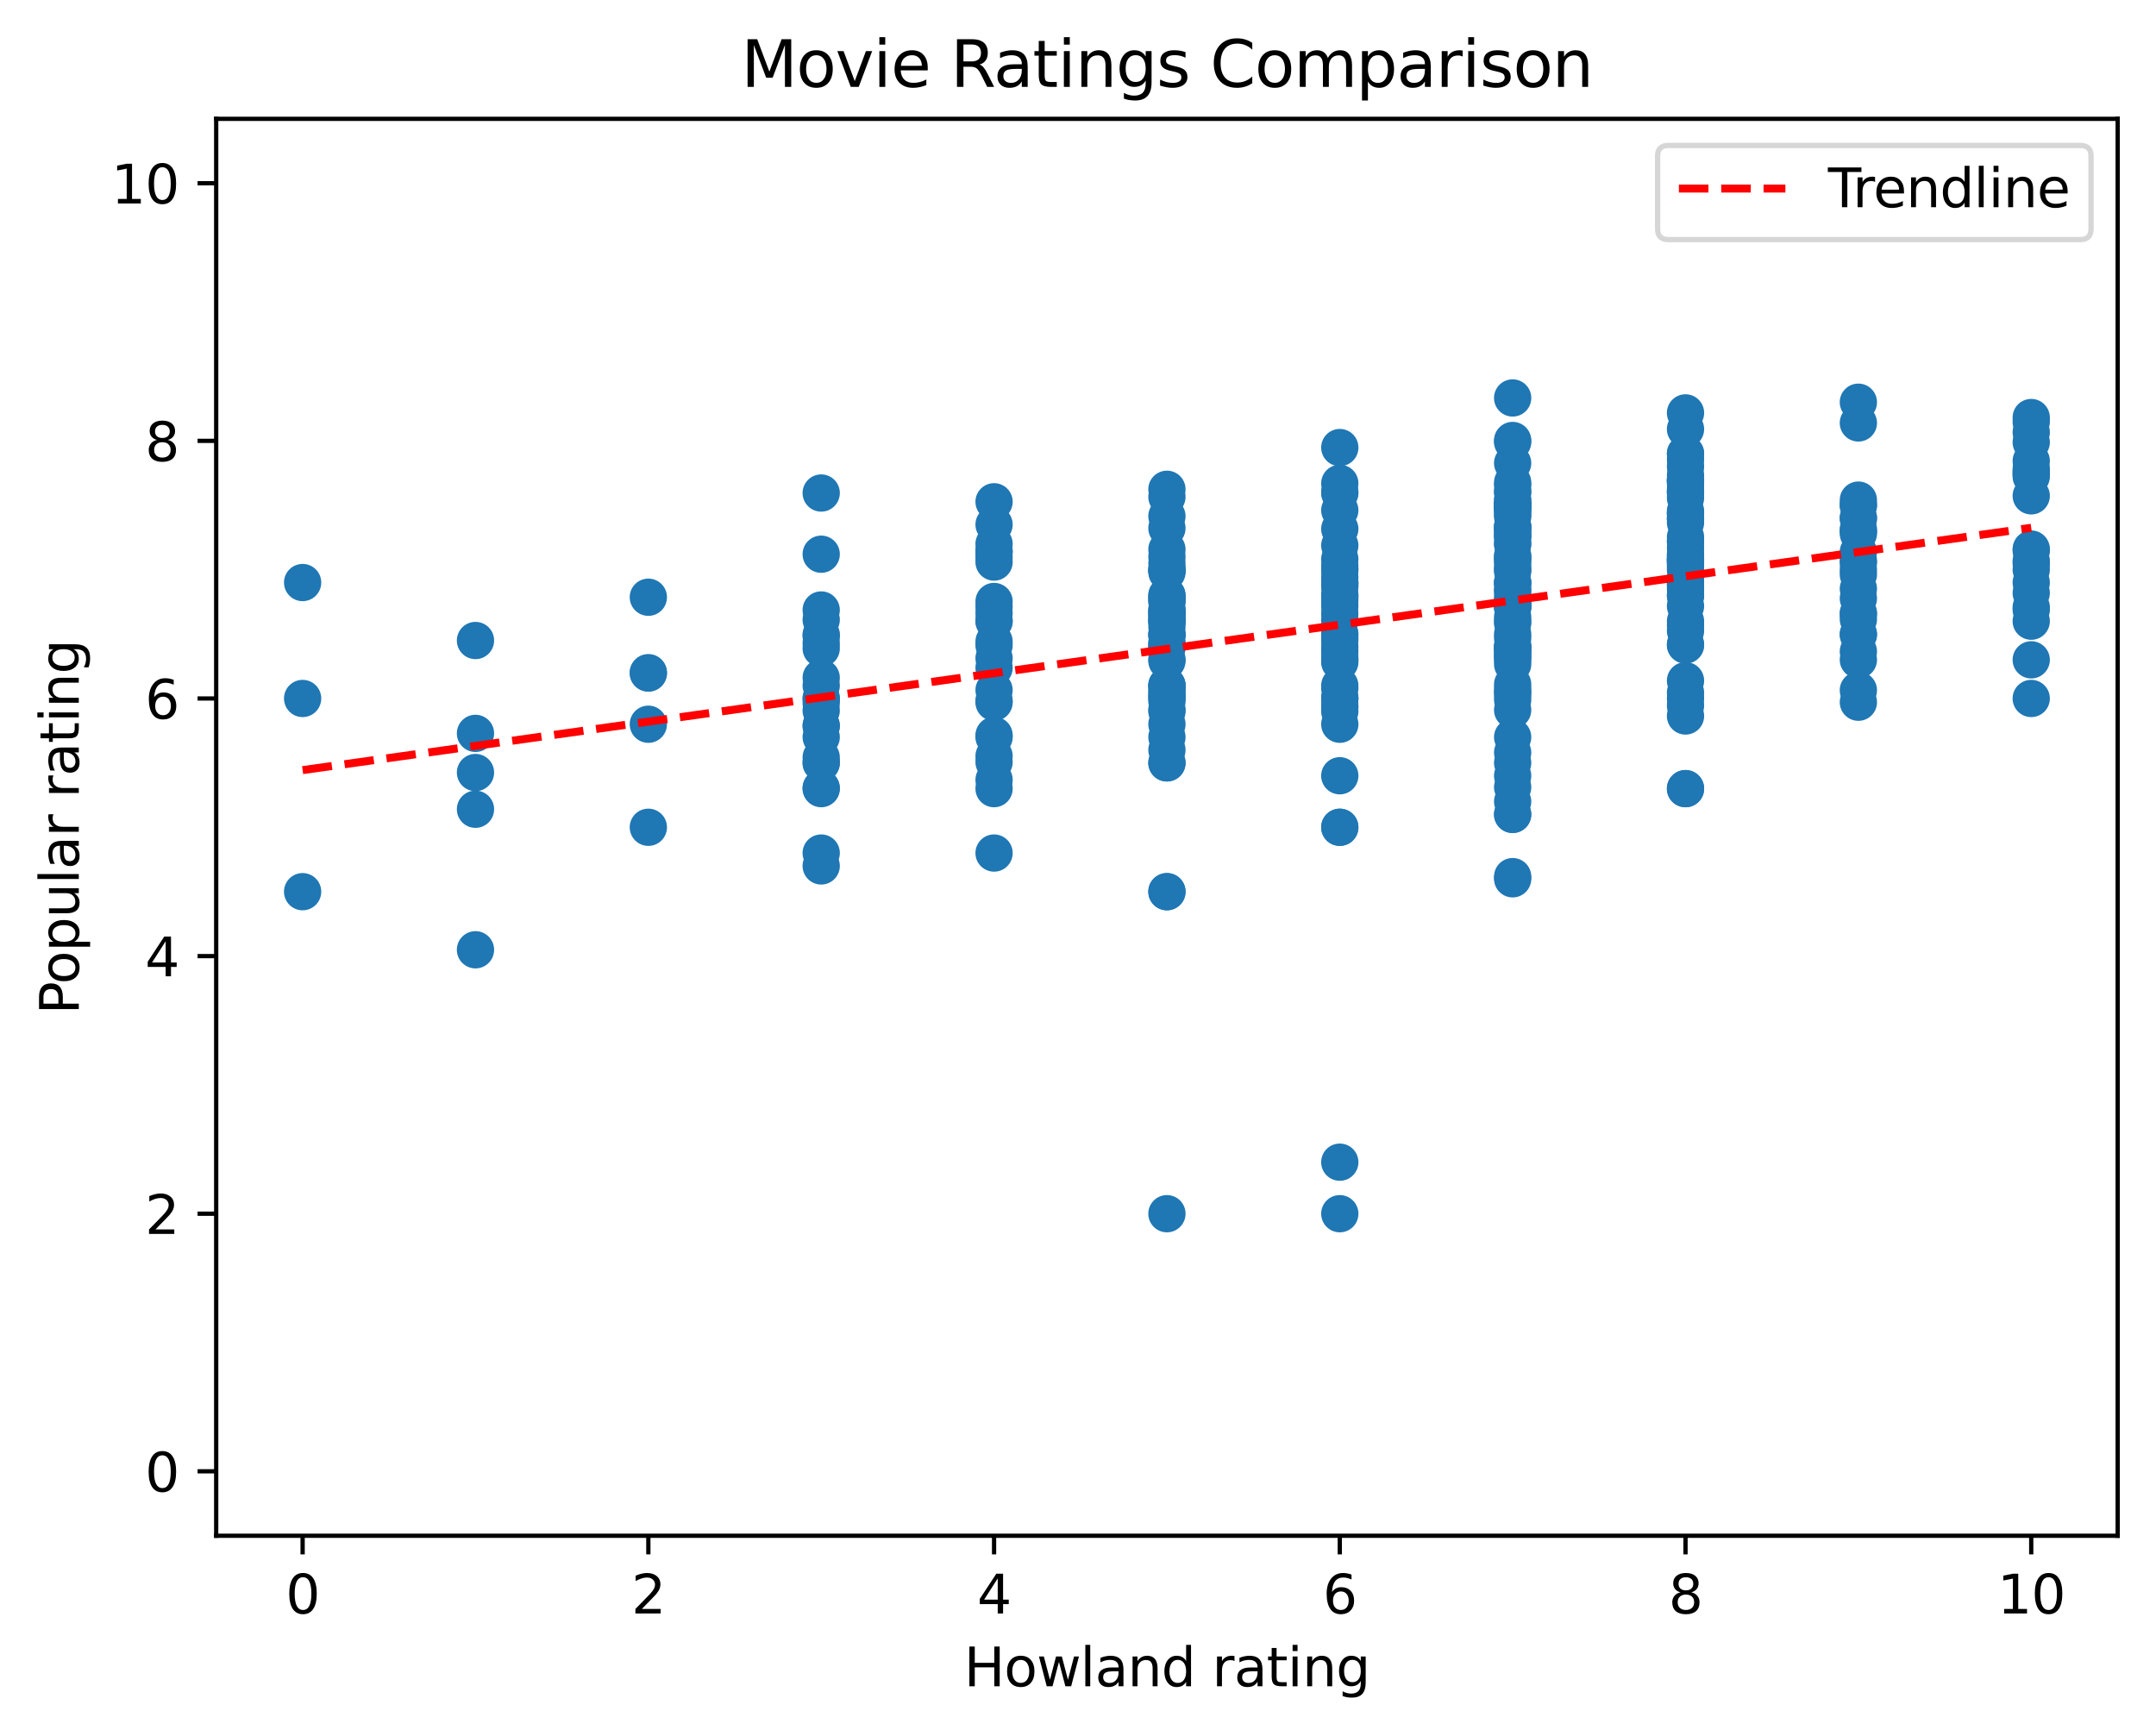 <?xml version="1.0" encoding="utf-8" standalone="no"?>
<!DOCTYPE svg PUBLIC "-//W3C//DTD SVG 1.1//EN"
  "http://www.w3.org/Graphics/SVG/1.1/DTD/svg11.dtd">
<svg xmlns:xlink="http://www.w3.org/1999/xlink" width="404.923pt" height="325.986pt" viewBox="0 0 404.923 325.986" xmlns="http://www.w3.org/2000/svg" version="1.1">
 <defs>
  <style type="text/css">*{stroke-linejoin: round; stroke-linecap: butt}</style>
 </defs>
 <g id="figure_1">
  <g id="patch_1">
   <path d="M 0 325.986 
L 404.923 325.986 
L 404.923 0 
L 0 0 
z
" style="fill: #ffffff"/>
  </g>
  <g id="axes_1">
   <g id="patch_2">
    <path d="M 40.603 288.43 
L 397.723 288.43 
L 397.723 22.318 
L 40.603 22.318 
z
" style="fill: #ffffff"/>
   </g>
   <g id="PathCollection_1">
    <defs>
     <path id="mde000485e9" d="M 0 3 
C 0.796 3 1.559 2.684 2.121 2.121 
C 2.684 1.559 3 0.796 3 0 
C 3 -0.796 2.684 -1.559 2.121 -2.121 
C 1.559 -2.684 0.796 -3 0 -3 
C -0.796 -3 -1.559 -2.684 -2.121 -2.121 
C -2.684 -1.559 -3 -0.796 -3 0 
C -3 0.796 -2.684 1.559 -2.121 2.121 
C -1.559 2.684 -0.796 3 0 3 
z
" style="stroke: #1f77b4"/>
    </defs>
    <g clip-path="url(#p21722007d3)">
     <use xlink:href="#mde000485e9" x="284.094" y="119.086" style="fill: #1f77b4; stroke: #1f77b4"/>
     <use xlink:href="#mde000485e9" x="251.629" y="131.182" style="fill: #1f77b4; stroke: #1f77b4"/>
     <use xlink:href="#mde000485e9" x="284.094" y="129.416" style="fill: #1f77b4; stroke: #1f77b4"/>
     <use xlink:href="#mde000485e9" x="56.836" y="167.47" style="fill: #1f77b4; stroke: #1f77b4"/>
     <use xlink:href="#mde000485e9" x="251.629" y="155.374" style="fill: #1f77b4; stroke: #1f77b4"/>
     <use xlink:href="#mde000485e9" x="219.163" y="119.328" style="fill: #1f77b4; stroke: #1f77b4"/>
     <use xlink:href="#mde000485e9" x="251.629" y="123.416" style="fill: #1f77b4; stroke: #1f77b4"/>
     <use xlink:href="#mde000485e9" x="284.094" y="98.934" style="fill: #1f77b4; stroke: #1f77b4"/>
     <use xlink:href="#mde000485e9" x="251.629" y="145.697" style="fill: #1f77b4; stroke: #1f77b4"/>
     <use xlink:href="#mde000485e9" x="219.163" y="133.601" style="fill: #1f77b4; stroke: #1f77b4"/>
     <use xlink:href="#mde000485e9" x="219.163" y="167.47" style="fill: #1f77b4; stroke: #1f77b4"/>
     <use xlink:href="#mde000485e9" x="186.698" y="138.44" style="fill: #1f77b4; stroke: #1f77b4"/>
     <use xlink:href="#mde000485e9" x="284.094" y="147.85" style="fill: #1f77b4; stroke: #1f77b4"/>
     <use xlink:href="#mde000485e9" x="284.094" y="106.99" style="fill: #1f77b4; stroke: #1f77b4"/>
     <use xlink:href="#mde000485e9" x="284.094" y="121.505" style="fill: #1f77b4; stroke: #1f77b4"/>
     <use xlink:href="#mde000485e9" x="316.559" y="111.829" style="fill: #1f77b4; stroke: #1f77b4"/>
     <use xlink:href="#mde000485e9" x="219.163" y="106.99" style="fill: #1f77b4; stroke: #1f77b4"/>
     <use xlink:href="#mde000485e9" x="219.163" y="128.763" style="fill: #1f77b4; stroke: #1f77b4"/>
     <use xlink:href="#mde000485e9" x="284.094" y="110.812" style="fill: #1f77b4; stroke: #1f77b4"/>
     <use xlink:href="#mde000485e9" x="121.767" y="155.374" style="fill: #1f77b4; stroke: #1f77b4"/>
     <use xlink:href="#mde000485e9" x="316.559" y="134.472" style="fill: #1f77b4; stroke: #1f77b4"/>
     <use xlink:href="#mde000485e9" x="316.559" y="109.748" style="fill: #1f77b4; stroke: #1f77b4"/>
     <use xlink:href="#mde000485e9" x="284.094" y="124.747" style="fill: #1f77b4; stroke: #1f77b4"/>
     <use xlink:href="#mde000485e9" x="251.629" y="132.706" style="fill: #1f77b4; stroke: #1f77b4"/>
     <use xlink:href="#mde000485e9" x="284.094" y="105.055" style="fill: #1f77b4; stroke: #1f77b4"/>
     <use xlink:href="#mde000485e9" x="349.025" y="131.884" style="fill: #1f77b4; stroke: #1f77b4"/>
     <use xlink:href="#mde000485e9" x="284.094" y="109.409" style="fill: #1f77b4; stroke: #1f77b4"/>
     <use xlink:href="#mde000485e9" x="316.559" y="104.571" style="fill: #1f77b4; stroke: #1f77b4"/>
     <use xlink:href="#mde000485e9" x="251.629" y="218.273" style="fill: #1f77b4; stroke: #1f77b4"/>
     <use xlink:href="#mde000485e9" x="89.301" y="151.987" style="fill: #1f77b4; stroke: #1f77b4"/>
     <use xlink:href="#mde000485e9" x="316.559" y="117.489" style="fill: #1f77b4; stroke: #1f77b4"/>
     <use xlink:href="#mde000485e9" x="219.163" y="96.95" style="fill: #1f77b4; stroke: #1f77b4"/>
     <use xlink:href="#mde000485e9" x="186.698" y="115.167" style="fill: #1f77b4; stroke: #1f77b4"/>
     <use xlink:href="#mde000485e9" x="316.559" y="148.117" style="fill: #1f77b4; stroke: #1f77b4"/>
     <use xlink:href="#mde000485e9" x="381.49" y="106.99" style="fill: #1f77b4; stroke: #1f77b4"/>
     <use xlink:href="#mde000485e9" x="316.559" y="105.031" style="fill: #1f77b4; stroke: #1f77b4"/>
     <use xlink:href="#mde000485e9" x="284.094" y="112.917" style="fill: #1f77b4; stroke: #1f77b4"/>
     <use xlink:href="#mde000485e9" x="316.559" y="108.756" style="fill: #1f77b4; stroke: #1f77b4"/>
     <use xlink:href="#mde000485e9" x="349.025" y="112.385" style="fill: #1f77b4; stroke: #1f77b4"/>
     <use xlink:href="#mde000485e9" x="186.698" y="105.563" style="fill: #1f77b4; stroke: #1f77b4"/>
     <use xlink:href="#mde000485e9" x="219.163" y="104.571" style="fill: #1f77b4; stroke: #1f77b4"/>
     <use xlink:href="#mde000485e9" x="349.025" y="105.248" style="fill: #1f77b4; stroke: #1f77b4"/>
     <use xlink:href="#mde000485e9" x="219.163" y="115.385" style="fill: #1f77b4; stroke: #1f77b4"/>
     <use xlink:href="#mde000485e9" x="284.094" y="99.733" style="fill: #1f77b4; stroke: #1f77b4"/>
     <use xlink:href="#mde000485e9" x="251.629" y="102.442" style="fill: #1f77b4; stroke: #1f77b4"/>
     <use xlink:href="#mde000485e9" x="219.163" y="111.829" style="fill: #1f77b4; stroke: #1f77b4"/>
     <use xlink:href="#mde000485e9" x="154.232" y="160.213" style="fill: #1f77b4; stroke: #1f77b4"/>
     <use xlink:href="#mde000485e9" x="316.559" y="116.667" style="fill: #1f77b4; stroke: #1f77b4"/>
     <use xlink:href="#mde000485e9" x="284.094" y="94.773" style="fill: #1f77b4; stroke: #1f77b4"/>
     <use xlink:href="#mde000485e9" x="219.163" y="143.278" style="fill: #1f77b4; stroke: #1f77b4"/>
     <use xlink:href="#mde000485e9" x="154.232" y="147.996" style="fill: #1f77b4; stroke: #1f77b4"/>
     <use xlink:href="#mde000485e9" x="284.094" y="74.742" style="fill: #1f77b4; stroke: #1f77b4"/>
     <use xlink:href="#mde000485e9" x="316.559" y="80.597" style="fill: #1f77b4; stroke: #1f77b4"/>
     <use xlink:href="#mde000485e9" x="349.025" y="103.652" style="fill: #1f77b4; stroke: #1f77b4"/>
     <use xlink:href="#mde000485e9" x="251.629" y="120.199" style="fill: #1f77b4; stroke: #1f77b4"/>
     <use xlink:href="#mde000485e9" x="284.094" y="115.893" style="fill: #1f77b4; stroke: #1f77b4"/>
     <use xlink:href="#mde000485e9" x="381.49" y="109.409" style="fill: #1f77b4; stroke: #1f77b4"/>
     <use xlink:href="#mde000485e9" x="154.232" y="148.117" style="fill: #1f77b4; stroke: #1f77b4"/>
     <use xlink:href="#mde000485e9" x="316.559" y="105.998" style="fill: #1f77b4; stroke: #1f77b4"/>
     <use xlink:href="#mde000485e9" x="251.629" y="128.763" style="fill: #1f77b4; stroke: #1f77b4"/>
     <use xlink:href="#mde000485e9" x="284.094" y="131.4" style="fill: #1f77b4; stroke: #1f77b4"/>
     <use xlink:href="#mde000485e9" x="316.559" y="109.409" style="fill: #1f77b4; stroke: #1f77b4"/>
     <use xlink:href="#mde000485e9" x="219.163" y="128.763" style="fill: #1f77b4; stroke: #1f77b4"/>
     <use xlink:href="#mde000485e9" x="186.698" y="94.241" style="fill: #1f77b4; stroke: #1f77b4"/>
     <use xlink:href="#mde000485e9" x="349.025" y="115.143" style="fill: #1f77b4; stroke: #1f77b4"/>
     <use xlink:href="#mde000485e9" x="251.629" y="106.99" style="fill: #1f77b4; stroke: #1f77b4"/>
     <use xlink:href="#mde000485e9" x="219.163" y="138.44" style="fill: #1f77b4; stroke: #1f77b4"/>
     <use xlink:href="#mde000485e9" x="284.094" y="102.152" style="fill: #1f77b4; stroke: #1f77b4"/>
     <use xlink:href="#mde000485e9" x="251.629" y="131.182" style="fill: #1f77b4; stroke: #1f77b4"/>
     <use xlink:href="#mde000485e9" x="186.698" y="138.101" style="fill: #1f77b4; stroke: #1f77b4"/>
     <use xlink:href="#mde000485e9" x="284.094" y="122.908" style="fill: #1f77b4; stroke: #1f77b4"/>
     <use xlink:href="#mde000485e9" x="154.232" y="132.029" style="fill: #1f77b4; stroke: #1f77b4"/>
     <use xlink:href="#mde000485e9" x="316.559" y="92.257" style="fill: #1f77b4; stroke: #1f77b4"/>
     <use xlink:href="#mde000485e9" x="154.232" y="114.562" style="fill: #1f77b4; stroke: #1f77b4"/>
     <use xlink:href="#mde000485e9" x="349.025" y="110.571" style="fill: #1f77b4; stroke: #1f77b4"/>
     <use xlink:href="#mde000485e9" x="381.49" y="116.667" style="fill: #1f77b4; stroke: #1f77b4"/>
     <use xlink:href="#mde000485e9" x="284.094" y="114.006" style="fill: #1f77b4; stroke: #1f77b4"/>
     <use xlink:href="#mde000485e9" x="284.094" y="104.571" style="fill: #1f77b4; stroke: #1f77b4"/>
     <use xlink:href="#mde000485e9" x="349.025" y="122.352" style="fill: #1f77b4; stroke: #1f77b4"/>
     <use xlink:href="#mde000485e9" x="251.629" y="109.482" style="fill: #1f77b4; stroke: #1f77b4"/>
     <use xlink:href="#mde000485e9" x="284.094" y="113.328" style="fill: #1f77b4; stroke: #1f77b4"/>
     <use xlink:href="#mde000485e9" x="154.232" y="142.238" style="fill: #1f77b4; stroke: #1f77b4"/>
     <use xlink:href="#mde000485e9" x="316.559" y="93.515" style="fill: #1f77b4; stroke: #1f77b4"/>
     <use xlink:href="#mde000485e9" x="219.163" y="120.683" style="fill: #1f77b4; stroke: #1f77b4"/>
     <use xlink:href="#mde000485e9" x="154.232" y="138.44" style="fill: #1f77b4; stroke: #1f77b4"/>
     <use xlink:href="#mde000485e9" x="349.025" y="94.894" style="fill: #1f77b4; stroke: #1f77b4"/>
     <use xlink:href="#mde000485e9" x="284.094" y="143.278" style="fill: #1f77b4; stroke: #1f77b4"/>
     <use xlink:href="#mde000485e9" x="381.49" y="111.369" style="fill: #1f77b4; stroke: #1f77b4"/>
     <use xlink:href="#mde000485e9" x="121.767" y="136.021" style="fill: #1f77b4; stroke: #1f77b4"/>
     <use xlink:href="#mde000485e9" x="251.629" y="105.006" style="fill: #1f77b4; stroke: #1f77b4"/>
     <use xlink:href="#mde000485e9" x="154.232" y="119.207" style="fill: #1f77b4; stroke: #1f77b4"/>
     <use xlink:href="#mde000485e9" x="316.559" y="106.506" style="fill: #1f77b4; stroke: #1f77b4"/>
     <use xlink:href="#mde000485e9" x="251.629" y="106.99" style="fill: #1f77b4; stroke: #1f77b4"/>
     <use xlink:href="#mde000485e9" x="186.698" y="102.152" style="fill: #1f77b4; stroke: #1f77b4"/>
     <use xlink:href="#mde000485e9" x="251.629" y="106.313" style="fill: #1f77b4; stroke: #1f77b4"/>
     <use xlink:href="#mde000485e9" x="219.163" y="123.852" style="fill: #1f77b4; stroke: #1f77b4"/>
     <use xlink:href="#mde000485e9" x="316.559" y="110.063" style="fill: #1f77b4; stroke: #1f77b4"/>
     <use xlink:href="#mde000485e9" x="316.559" y="105.103" style="fill: #1f77b4; stroke: #1f77b4"/>
     <use xlink:href="#mde000485e9" x="284.094" y="109.409" style="fill: #1f77b4; stroke: #1f77b4"/>
     <use xlink:href="#mde000485e9" x="381.49" y="103.41" style="fill: #1f77b4; stroke: #1f77b4"/>
     <use xlink:href="#mde000485e9" x="186.698" y="104.644" style="fill: #1f77b4; stroke: #1f77b4"/>
     <use xlink:href="#mde000485e9" x="154.232" y="131.182" style="fill: #1f77b4; stroke: #1f77b4"/>
     <use xlink:href="#mde000485e9" x="186.698" y="125.424" style="fill: #1f77b4; stroke: #1f77b4"/>
     <use xlink:href="#mde000485e9" x="251.629" y="119.038" style="fill: #1f77b4; stroke: #1f77b4"/>
     <use xlink:href="#mde000485e9" x="186.698" y="131.593" style="fill: #1f77b4; stroke: #1f77b4"/>
     <use xlink:href="#mde000485e9" x="251.629" y="92.451" style="fill: #1f77b4; stroke: #1f77b4"/>
     <use xlink:href="#mde000485e9" x="349.025" y="97.313" style="fill: #1f77b4; stroke: #1f77b4"/>
     <use xlink:href="#mde000485e9" x="381.49" y="79.218" style="fill: #1f77b4; stroke: #1f77b4"/>
     <use xlink:href="#mde000485e9" x="316.559" y="97.313" style="fill: #1f77b4; stroke: #1f77b4"/>
     <use xlink:href="#mde000485e9" x="316.559" y="113.836" style="fill: #1f77b4; stroke: #1f77b4"/>
     <use xlink:href="#mde000485e9" x="186.698" y="146.471" style="fill: #1f77b4; stroke: #1f77b4"/>
     <use xlink:href="#mde000485e9" x="381.49" y="123.925" style="fill: #1f77b4; stroke: #1f77b4"/>
     <use xlink:href="#mde000485e9" x="284.094" y="129.973" style="fill: #1f77b4; stroke: #1f77b4"/>
     <use xlink:href="#mde000485e9" x="219.163" y="136.021" style="fill: #1f77b4; stroke: #1f77b4"/>
     <use xlink:href="#mde000485e9" x="349.025" y="99.418" style="fill: #1f77b4; stroke: #1f77b4"/>
     <use xlink:href="#mde000485e9" x="154.232" y="121.796" style="fill: #1f77b4; stroke: #1f77b4"/>
     <use xlink:href="#mde000485e9" x="219.163" y="116.014" style="fill: #1f77b4; stroke: #1f77b4"/>
     <use xlink:href="#mde000485e9" x="154.232" y="136.359" style="fill: #1f77b4; stroke: #1f77b4"/>
     <use xlink:href="#mde000485e9" x="316.559" y="101.789" style="fill: #1f77b4; stroke: #1f77b4"/>
     <use xlink:href="#mde000485e9" x="284.094" y="117.006" style="fill: #1f77b4; stroke: #1f77b4"/>
     <use xlink:href="#mde000485e9" x="284.094" y="98.958" style="fill: #1f77b4; stroke: #1f77b4"/>
     <use xlink:href="#mde000485e9" x="186.698" y="141.996" style="fill: #1f77b4; stroke: #1f77b4"/>
     <use xlink:href="#mde000485e9" x="251.629" y="136.021" style="fill: #1f77b4; stroke: #1f77b4"/>
     <use xlink:href="#mde000485e9" x="284.094" y="107.256" style="fill: #1f77b4; stroke: #1f77b4"/>
     <use xlink:href="#mde000485e9" x="316.559" y="90.128" style="fill: #1f77b4; stroke: #1f77b4"/>
     <use xlink:href="#mde000485e9" x="349.025" y="93.926" style="fill: #1f77b4; stroke: #1f77b4"/>
     <use xlink:href="#mde000485e9" x="154.232" y="116.401" style="fill: #1f77b4; stroke: #1f77b4"/>
     <use xlink:href="#mde000485e9" x="219.163" y="121.602" style="fill: #1f77b4; stroke: #1f77b4"/>
     <use xlink:href="#mde000485e9" x="284.094" y="109.579" style="fill: #1f77b4; stroke: #1f77b4"/>
     <use xlink:href="#mde000485e9" x="316.559" y="104.934" style="fill: #1f77b4; stroke: #1f77b4"/>
     <use xlink:href="#mde000485e9" x="284.094" y="150.536" style="fill: #1f77b4; stroke: #1f77b4"/>
     <use xlink:href="#mde000485e9" x="316.559" y="100.87" style="fill: #1f77b4; stroke: #1f77b4"/>
     <use xlink:href="#mde000485e9" x="316.559" y="96.007" style="fill: #1f77b4; stroke: #1f77b4"/>
     <use xlink:href="#mde000485e9" x="381.49" y="93.128" style="fill: #1f77b4; stroke: #1f77b4"/>
     <use xlink:href="#mde000485e9" x="349.025" y="115.312" style="fill: #1f77b4; stroke: #1f77b4"/>
     <use xlink:href="#mde000485e9" x="316.559" y="111.829" style="fill: #1f77b4; stroke: #1f77b4"/>
     <use xlink:href="#mde000485e9" x="284.094" y="123.562" style="fill: #1f77b4; stroke: #1f77b4"/>
     <use xlink:href="#mde000485e9" x="251.629" y="123.925" style="fill: #1f77b4; stroke: #1f77b4"/>
     <use xlink:href="#mde000485e9" x="316.559" y="121.142" style="fill: #1f77b4; stroke: #1f77b4"/>
     <use xlink:href="#mde000485e9" x="284.094" y="106.337" style="fill: #1f77b4; stroke: #1f77b4"/>
     <use xlink:href="#mde000485e9" x="284.094" y="90.612" style="fill: #1f77b4; stroke: #1f77b4"/>
     <use xlink:href="#mde000485e9" x="219.163" y="130.868" style="fill: #1f77b4; stroke: #1f77b4"/>
     <use xlink:href="#mde000485e9" x="219.163" y="121.505" style="fill: #1f77b4; stroke: #1f77b4"/>
     <use xlink:href="#mde000485e9" x="349.025" y="94.894" style="fill: #1f77b4; stroke: #1f77b4"/>
     <use xlink:href="#mde000485e9" x="284.094" y="94.894" style="fill: #1f77b4; stroke: #1f77b4"/>
     <use xlink:href="#mde000485e9" x="154.232" y="128.763" style="fill: #1f77b4; stroke: #1f77b4"/>
     <use xlink:href="#mde000485e9" x="316.559" y="96.467" style="fill: #1f77b4; stroke: #1f77b4"/>
     <use xlink:href="#mde000485e9" x="251.629" y="112.361" style="fill: #1f77b4; stroke: #1f77b4"/>
     <use xlink:href="#mde000485e9" x="284.094" y="122.884" style="fill: #1f77b4; stroke: #1f77b4"/>
     <use xlink:href="#mde000485e9" x="349.025" y="100.216" style="fill: #1f77b4; stroke: #1f77b4"/>
     <use xlink:href="#mde000485e9" x="284.094" y="145.697" style="fill: #1f77b4; stroke: #1f77b4"/>
     <use xlink:href="#mde000485e9" x="251.629" y="132.706" style="fill: #1f77b4; stroke: #1f77b4"/>
     <use xlink:href="#mde000485e9" x="316.559" y="105.539" style="fill: #1f77b4; stroke: #1f77b4"/>
     <use xlink:href="#mde000485e9" x="284.094" y="138.44" style="fill: #1f77b4; stroke: #1f77b4"/>
     <use xlink:href="#mde000485e9" x="219.163" y="140.859" style="fill: #1f77b4; stroke: #1f77b4"/>
     <use xlink:href="#mde000485e9" x="251.629" y="116.498" style="fill: #1f77b4; stroke: #1f77b4"/>
     <use xlink:href="#mde000485e9" x="381.49" y="114.514" style="fill: #1f77b4; stroke: #1f77b4"/>
     <use xlink:href="#mde000485e9" x="284.094" y="94.894" style="fill: #1f77b4; stroke: #1f77b4"/>
     <use xlink:href="#mde000485e9" x="186.698" y="113.933" style="fill: #1f77b4; stroke: #1f77b4"/>
     <use xlink:href="#mde000485e9" x="154.232" y="162.632" style="fill: #1f77b4; stroke: #1f77b4"/>
     <use xlink:href="#mde000485e9" x="251.629" y="99.345" style="fill: #1f77b4; stroke: #1f77b4"/>
     <use xlink:href="#mde000485e9" x="186.698" y="116.594" style="fill: #1f77b4; stroke: #1f77b4"/>
     <use xlink:href="#mde000485e9" x="284.094" y="121.288" style="fill: #1f77b4; stroke: #1f77b4"/>
     <use xlink:href="#mde000485e9" x="381.49" y="114.054" style="fill: #1f77b4; stroke: #1f77b4"/>
     <use xlink:href="#mde000485e9" x="381.49" y="131.182" style="fill: #1f77b4; stroke: #1f77b4"/>
     <use xlink:href="#mde000485e9" x="349.025" y="119.207" style="fill: #1f77b4; stroke: #1f77b4"/>
     <use xlink:href="#mde000485e9" x="284.094" y="114.103" style="fill: #1f77b4; stroke: #1f77b4"/>
     <use xlink:href="#mde000485e9" x="219.163" y="112.409" style="fill: #1f77b4; stroke: #1f77b4"/>
     <use xlink:href="#mde000485e9" x="284.094" y="102.152" style="fill: #1f77b4; stroke: #1f77b4"/>
     <use xlink:href="#mde000485e9" x="316.559" y="87.637" style="fill: #1f77b4; stroke: #1f77b4"/>
     <use xlink:href="#mde000485e9" x="349.025" y="119.086" style="fill: #1f77b4; stroke: #1f77b4"/>
     <use xlink:href="#mde000485e9" x="316.559" y="101.571" style="fill: #1f77b4; stroke: #1f77b4"/>
     <use xlink:href="#mde000485e9" x="89.301" y="120.296" style="fill: #1f77b4; stroke: #1f77b4"/>
     <use xlink:href="#mde000485e9" x="251.629" y="119.764" style="fill: #1f77b4; stroke: #1f77b4"/>
     <use xlink:href="#mde000485e9" x="381.49" y="103.119" style="fill: #1f77b4; stroke: #1f77b4"/>
     <use xlink:href="#mde000485e9" x="381.49" y="81.177" style="fill: #1f77b4; stroke: #1f77b4"/>
     <use xlink:href="#mde000485e9" x="219.163" y="107.474" style="fill: #1f77b4; stroke: #1f77b4"/>
     <use xlink:href="#mde000485e9" x="284.094" y="94.072" style="fill: #1f77b4; stroke: #1f77b4"/>
     <use xlink:href="#mde000485e9" x="284.094" y="83.016" style="fill: #1f77b4; stroke: #1f77b4"/>
     <use xlink:href="#mde000485e9" x="251.629" y="131.182" style="fill: #1f77b4; stroke: #1f77b4"/>
     <use xlink:href="#mde000485e9" x="219.163" y="113.038" style="fill: #1f77b4; stroke: #1f77b4"/>
     <use xlink:href="#mde000485e9" x="381.49" y="89.112" style="fill: #1f77b4; stroke: #1f77b4"/>
     <use xlink:href="#mde000485e9" x="219.163" y="117.707" style="fill: #1f77b4; stroke: #1f77b4"/>
     <use xlink:href="#mde000485e9" x="284.094" y="119.86" style="fill: #1f77b4; stroke: #1f77b4"/>
     <use xlink:href="#mde000485e9" x="316.559" y="118.481" style="fill: #1f77b4; stroke: #1f77b4"/>
     <use xlink:href="#mde000485e9" x="251.629" y="129.271" style="fill: #1f77b4; stroke: #1f77b4"/>
     <use xlink:href="#mde000485e9" x="316.559" y="92.015" style="fill: #1f77b4; stroke: #1f77b4"/>
     <use xlink:href="#mde000485e9" x="251.629" y="115.24" style="fill: #1f77b4; stroke: #1f77b4"/>
     <use xlink:href="#mde000485e9" x="186.698" y="160.213" style="fill: #1f77b4; stroke: #1f77b4"/>
     <use xlink:href="#mde000485e9" x="349.025" y="75.541" style="fill: #1f77b4; stroke: #1f77b4"/>
     <use xlink:href="#mde000485e9" x="219.163" y="133.287" style="fill: #1f77b4; stroke: #1f77b4"/>
     <use xlink:href="#mde000485e9" x="186.698" y="98.523" style="fill: #1f77b4; stroke: #1f77b4"/>
     <use xlink:href="#mde000485e9" x="219.163" y="105.829" style="fill: #1f77b4; stroke: #1f77b4"/>
     <use xlink:href="#mde000485e9" x="284.094" y="130.481" style="fill: #1f77b4; stroke: #1f77b4"/>
     <use xlink:href="#mde000485e9" x="284.094" y="164.64" style="fill: #1f77b4; stroke: #1f77b4"/>
     <use xlink:href="#mde000485e9" x="251.629" y="84.056" style="fill: #1f77b4; stroke: #1f77b4"/>
     <use xlink:href="#mde000485e9" x="316.559" y="108.659" style="fill: #1f77b4; stroke: #1f77b4"/>
     <use xlink:href="#mde000485e9" x="349.025" y="123.925" style="fill: #1f77b4; stroke: #1f77b4"/>
     <use xlink:href="#mde000485e9" x="316.559" y="97.313" style="fill: #1f77b4; stroke: #1f77b4"/>
     <use xlink:href="#mde000485e9" x="284.094" y="165.051" style="fill: #1f77b4; stroke: #1f77b4"/>
     <use xlink:href="#mde000485e9" x="186.698" y="112.966" style="fill: #1f77b4; stroke: #1f77b4"/>
     <use xlink:href="#mde000485e9" x="284.094" y="111.829" style="fill: #1f77b4; stroke: #1f77b4"/>
     <use xlink:href="#mde000485e9" x="251.629" y="119.255" style="fill: #1f77b4; stroke: #1f77b4"/>
     <use xlink:href="#mde000485e9" x="154.232" y="143.278" style="fill: #1f77b4; stroke: #1f77b4"/>
     <use xlink:href="#mde000485e9" x="219.163" y="91.894" style="fill: #1f77b4; stroke: #1f77b4"/>
     <use xlink:href="#mde000485e9" x="284.094" y="141.343" style="fill: #1f77b4; stroke: #1f77b4"/>
     <use xlink:href="#mde000485e9" x="284.094" y="98.958" style="fill: #1f77b4; stroke: #1f77b4"/>
     <use xlink:href="#mde000485e9" x="316.559" y="105.272" style="fill: #1f77b4; stroke: #1f77b4"/>
     <use xlink:href="#mde000485e9" x="316.559" y="90.056" style="fill: #1f77b4; stroke: #1f77b4"/>
     <use xlink:href="#mde000485e9" x="154.232" y="119.449" style="fill: #1f77b4; stroke: #1f77b4"/>
     <use xlink:href="#mde000485e9" x="186.698" y="131.908" style="fill: #1f77b4; stroke: #1f77b4"/>
     <use xlink:href="#mde000485e9" x="219.163" y="106.99" style="fill: #1f77b4; stroke: #1f77b4"/>
     <use xlink:href="#mde000485e9" x="316.559" y="104.208" style="fill: #1f77b4; stroke: #1f77b4"/>
     <use xlink:href="#mde000485e9" x="219.163" y="130.505" style="fill: #1f77b4; stroke: #1f77b4"/>
     <use xlink:href="#mde000485e9" x="284.094" y="152.955" style="fill: #1f77b4; stroke: #1f77b4"/>
     <use xlink:href="#mde000485e9" x="154.232" y="131.182" style="fill: #1f77b4; stroke: #1f77b4"/>
     <use xlink:href="#mde000485e9" x="349.025" y="106.99" style="fill: #1f77b4; stroke: #1f77b4"/>
     <use xlink:href="#mde000485e9" x="381.49" y="89.499" style="fill: #1f77b4; stroke: #1f77b4"/>
     <use xlink:href="#mde000485e9" x="284.094" y="123.925" style="fill: #1f77b4; stroke: #1f77b4"/>
     <use xlink:href="#mde000485e9" x="316.559" y="96.515" style="fill: #1f77b4; stroke: #1f77b4"/>
     <use xlink:href="#mde000485e9" x="316.559" y="77.548" style="fill: #1f77b4; stroke: #1f77b4"/>
     <use xlink:href="#mde000485e9" x="89.301" y="145.093" style="fill: #1f77b4; stroke: #1f77b4"/>
     <use xlink:href="#mde000485e9" x="251.629" y="110.014" style="fill: #1f77b4; stroke: #1f77b4"/>
     <use xlink:href="#mde000485e9" x="219.163" y="143.278" style="fill: #1f77b4; stroke: #1f77b4"/>
     <use xlink:href="#mde000485e9" x="381.49" y="88.774" style="fill: #1f77b4; stroke: #1f77b4"/>
     <use xlink:href="#mde000485e9" x="284.094" y="86.983" style="fill: #1f77b4; stroke: #1f77b4"/>
     <use xlink:href="#mde000485e9" x="316.559" y="92.475" style="fill: #1f77b4; stroke: #1f77b4"/>
     <use xlink:href="#mde000485e9" x="56.836" y="109.409" style="fill: #1f77b4; stroke: #1f77b4"/>
     <use xlink:href="#mde000485e9" x="284.094" y="100.41" style="fill: #1f77b4; stroke: #1f77b4"/>
     <use xlink:href="#mde000485e9" x="186.698" y="123.634" style="fill: #1f77b4; stroke: #1f77b4"/>
     <use xlink:href="#mde000485e9" x="284.094" y="92.257" style="fill: #1f77b4; stroke: #1f77b4"/>
     <use xlink:href="#mde000485e9" x="316.559" y="105.635" style="fill: #1f77b4; stroke: #1f77b4"/>
     <use xlink:href="#mde000485e9" x="349.025" y="105.732" style="fill: #1f77b4; stroke: #1f77b4"/>
     <use xlink:href="#mde000485e9" x="316.559" y="104.208" style="fill: #1f77b4; stroke: #1f77b4"/>
     <use xlink:href="#mde000485e9" x="284.094" y="95.983" style="fill: #1f77b4; stroke: #1f77b4"/>
     <use xlink:href="#mde000485e9" x="316.559" y="102.877" style="fill: #1f77b4; stroke: #1f77b4"/>
     <use xlink:href="#mde000485e9" x="316.559" y="105.369" style="fill: #1f77b4; stroke: #1f77b4"/>
     <use xlink:href="#mde000485e9" x="284.094" y="105.442" style="fill: #1f77b4; stroke: #1f77b4"/>
     <use xlink:href="#mde000485e9" x="251.629" y="109.385" style="fill: #1f77b4; stroke: #1f77b4"/>
     <use xlink:href="#mde000485e9" x="251.629" y="110.087" style="fill: #1f77b4; stroke: #1f77b4"/>
     <use xlink:href="#mde000485e9" x="251.629" y="113.861" style="fill: #1f77b4; stroke: #1f77b4"/>
     <use xlink:href="#mde000485e9" x="186.698" y="129.61" style="fill: #1f77b4; stroke: #1f77b4"/>
     <use xlink:href="#mde000485e9" x="219.163" y="129.513" style="fill: #1f77b4; stroke: #1f77b4"/>
     <use xlink:href="#mde000485e9" x="349.025" y="129.634" style="fill: #1f77b4; stroke: #1f77b4"/>
     <use xlink:href="#mde000485e9" x="219.163" y="111.853" style="fill: #1f77b4; stroke: #1f77b4"/>
     <use xlink:href="#mde000485e9" x="284.094" y="122.207" style="fill: #1f77b4; stroke: #1f77b4"/>
     <use xlink:href="#mde000485e9" x="251.629" y="90.781" style="fill: #1f77b4; stroke: #1f77b4"/>
     <use xlink:href="#mde000485e9" x="219.163" y="93.322" style="fill: #1f77b4; stroke: #1f77b4"/>
     <use xlink:href="#mde000485e9" x="251.629" y="155.374" style="fill: #1f77b4; stroke: #1f77b4"/>
     <use xlink:href="#mde000485e9" x="349.025" y="116.304" style="fill: #1f77b4; stroke: #1f77b4"/>
     <use xlink:href="#mde000485e9" x="154.232" y="120.804" style="fill: #1f77b4; stroke: #1f77b4"/>
     <use xlink:href="#mde000485e9" x="316.559" y="90.177" style="fill: #1f77b4; stroke: #1f77b4"/>
     <use xlink:href="#mde000485e9" x="121.767" y="126.416" style="fill: #1f77b4; stroke: #1f77b4"/>
     <use xlink:href="#mde000485e9" x="219.163" y="116.667" style="fill: #1f77b4; stroke: #1f77b4"/>
     <use xlink:href="#mde000485e9" x="316.559" y="110.667" style="fill: #1f77b4; stroke: #1f77b4"/>
     <use xlink:href="#mde000485e9" x="316.559" y="96.346" style="fill: #1f77b4; stroke: #1f77b4"/>
     <use xlink:href="#mde000485e9" x="316.559" y="92.475" style="fill: #1f77b4; stroke: #1f77b4"/>
     <use xlink:href="#mde000485e9" x="284.094" y="94.894" style="fill: #1f77b4; stroke: #1f77b4"/>
     <use xlink:href="#mde000485e9" x="219.163" y="120.997" style="fill: #1f77b4; stroke: #1f77b4"/>
     <use xlink:href="#mde000485e9" x="251.629" y="108.442" style="fill: #1f77b4; stroke: #1f77b4"/>
     <use xlink:href="#mde000485e9" x="219.163" y="115.022" style="fill: #1f77b4; stroke: #1f77b4"/>
     <use xlink:href="#mde000485e9" x="381.49" y="78.419" style="fill: #1f77b4; stroke: #1f77b4"/>
     <use xlink:href="#mde000485e9" x="381.49" y="105.853" style="fill: #1f77b4; stroke: #1f77b4"/>
     <use xlink:href="#mde000485e9" x="56.836" y="131.182" style="fill: #1f77b4; stroke: #1f77b4"/>
     <use xlink:href="#mde000485e9" x="219.163" y="115.53" style="fill: #1f77b4; stroke: #1f77b4"/>
     <use xlink:href="#mde000485e9" x="381.49" y="88.58" style="fill: #1f77b4; stroke: #1f77b4"/>
     <use xlink:href="#mde000485e9" x="284.094" y="95.644" style="fill: #1f77b4; stroke: #1f77b4"/>
     <use xlink:href="#mde000485e9" x="219.163" y="131.714" style="fill: #1f77b4; stroke: #1f77b4"/>
     <use xlink:href="#mde000485e9" x="251.629" y="122.279" style="fill: #1f77b4; stroke: #1f77b4"/>
     <use xlink:href="#mde000485e9" x="316.559" y="132.513" style="fill: #1f77b4; stroke: #1f77b4"/>
     <use xlink:href="#mde000485e9" x="284.094" y="91.144" style="fill: #1f77b4; stroke: #1f77b4"/>
     <use xlink:href="#mde000485e9" x="316.559" y="106.99" style="fill: #1f77b4; stroke: #1f77b4"/>
     <use xlink:href="#mde000485e9" x="219.163" y="167.47" style="fill: #1f77b4; stroke: #1f77b4"/>
     <use xlink:href="#mde000485e9" x="251.629" y="121.505" style="fill: #1f77b4; stroke: #1f77b4"/>
     <use xlink:href="#mde000485e9" x="284.094" y="97.047" style="fill: #1f77b4; stroke: #1f77b4"/>
     <use xlink:href="#mde000485e9" x="219.163" y="130.045" style="fill: #1f77b4; stroke: #1f77b4"/>
     <use xlink:href="#mde000485e9" x="186.698" y="103.579" style="fill: #1f77b4; stroke: #1f77b4"/>
     <use xlink:href="#mde000485e9" x="284.094" y="121.868" style="fill: #1f77b4; stroke: #1f77b4"/>
     <use xlink:href="#mde000485e9" x="316.559" y="85.217" style="fill: #1f77b4; stroke: #1f77b4"/>
     <use xlink:href="#mde000485e9" x="219.163" y="116.667" style="fill: #1f77b4; stroke: #1f77b4"/>
     <use xlink:href="#mde000485e9" x="251.629" y="92.596" style="fill: #1f77b4; stroke: #1f77b4"/>
     <use xlink:href="#mde000485e9" x="219.163" y="112.748" style="fill: #1f77b4; stroke: #1f77b4"/>
     <use xlink:href="#mde000485e9" x="381.49" y="105.345" style="fill: #1f77b4; stroke: #1f77b4"/>
     <use xlink:href="#mde000485e9" x="251.629" y="111.829" style="fill: #1f77b4; stroke: #1f77b4"/>
     <use xlink:href="#mde000485e9" x="349.025" y="99.781" style="fill: #1f77b4; stroke: #1f77b4"/>
     <use xlink:href="#mde000485e9" x="284.094" y="96.588" style="fill: #1f77b4; stroke: #1f77b4"/>
     <use xlink:href="#mde000485e9" x="381.49" y="88.072" style="fill: #1f77b4; stroke: #1f77b4"/>
     <use xlink:href="#mde000485e9" x="186.698" y="120.489" style="fill: #1f77b4; stroke: #1f77b4"/>
     <use xlink:href="#mde000485e9" x="316.559" y="131.182" style="fill: #1f77b4; stroke: #1f77b4"/>
     <use xlink:href="#mde000485e9" x="316.559" y="98.16" style="fill: #1f77b4; stroke: #1f77b4"/>
     <use xlink:href="#mde000485e9" x="219.163" y="119.086" style="fill: #1f77b4; stroke: #1f77b4"/>
     <use xlink:href="#mde000485e9" x="316.559" y="127.844" style="fill: #1f77b4; stroke: #1f77b4"/>
     <use xlink:href="#mde000485e9" x="284.094" y="112.675" style="fill: #1f77b4; stroke: #1f77b4"/>
     <use xlink:href="#mde000485e9" x="284.094" y="94.894" style="fill: #1f77b4; stroke: #1f77b4"/>
     <use xlink:href="#mde000485e9" x="219.163" y="116.667" style="fill: #1f77b4; stroke: #1f77b4"/>
     <use xlink:href="#mde000485e9" x="284.094" y="116.667" style="fill: #1f77b4; stroke: #1f77b4"/>
     <use xlink:href="#mde000485e9" x="284.094" y="95.33" style="fill: #1f77b4; stroke: #1f77b4"/>
     <use xlink:href="#mde000485e9" x="284.094" y="121.602" style="fill: #1f77b4; stroke: #1f77b4"/>
     <use xlink:href="#mde000485e9" x="154.232" y="127.287" style="fill: #1f77b4; stroke: #1f77b4"/>
     <use xlink:href="#mde000485e9" x="219.163" y="119.183" style="fill: #1f77b4; stroke: #1f77b4"/>
     <use xlink:href="#mde000485e9" x="316.559" y="90.346" style="fill: #1f77b4; stroke: #1f77b4"/>
     <use xlink:href="#mde000485e9" x="154.232" y="143.278" style="fill: #1f77b4; stroke: #1f77b4"/>
     <use xlink:href="#mde000485e9" x="284.094" y="133.359" style="fill: #1f77b4; stroke: #1f77b4"/>
     <use xlink:href="#mde000485e9" x="219.163" y="128.763" style="fill: #1f77b4; stroke: #1f77b4"/>
     <use xlink:href="#mde000485e9" x="186.698" y="148.117" style="fill: #1f77b4; stroke: #1f77b4"/>
     <use xlink:href="#mde000485e9" x="154.232" y="92.596" style="fill: #1f77b4; stroke: #1f77b4"/>
     <use xlink:href="#mde000485e9" x="316.559" y="90.781" style="fill: #1f77b4; stroke: #1f77b4"/>
     <use xlink:href="#mde000485e9" x="219.163" y="107.087" style="fill: #1f77b4; stroke: #1f77b4"/>
     <use xlink:href="#mde000485e9" x="251.629" y="133.601" style="fill: #1f77b4; stroke: #1f77b4"/>
     <use xlink:href="#mde000485e9" x="284.094" y="104.353" style="fill: #1f77b4; stroke: #1f77b4"/>
     <use xlink:href="#mde000485e9" x="154.232" y="136.287" style="fill: #1f77b4; stroke: #1f77b4"/>
     <use xlink:href="#mde000485e9" x="251.629" y="123.925" style="fill: #1f77b4; stroke: #1f77b4"/>
     <use xlink:href="#mde000485e9" x="284.094" y="99.515" style="fill: #1f77b4; stroke: #1f77b4"/>
     <use xlink:href="#mde000485e9" x="316.559" y="97.531" style="fill: #1f77b4; stroke: #1f77b4"/>
     <use xlink:href="#mde000485e9" x="251.629" y="227.95" style="fill: #1f77b4; stroke: #1f77b4"/>
     <use xlink:href="#mde000485e9" x="316.559" y="148.117" style="fill: #1f77b4; stroke: #1f77b4"/>
     <use xlink:href="#mde000485e9" x="186.698" y="143.133" style="fill: #1f77b4; stroke: #1f77b4"/>
     <use xlink:href="#mde000485e9" x="219.163" y="131.182" style="fill: #1f77b4; stroke: #1f77b4"/>
     <use xlink:href="#mde000485e9" x="316.559" y="90.515" style="fill: #1f77b4; stroke: #1f77b4"/>
     <use xlink:href="#mde000485e9" x="219.163" y="99.2" style="fill: #1f77b4; stroke: #1f77b4"/>
     <use xlink:href="#mde000485e9" x="316.559" y="130.093" style="fill: #1f77b4; stroke: #1f77b4"/>
     <use xlink:href="#mde000485e9" x="219.163" y="124.142" style="fill: #1f77b4; stroke: #1f77b4"/>
     <use xlink:href="#mde000485e9" x="186.698" y="116.691" style="fill: #1f77b4; stroke: #1f77b4"/>
     <use xlink:href="#mde000485e9" x="89.301" y="137.738" style="fill: #1f77b4; stroke: #1f77b4"/>
     <use xlink:href="#mde000485e9" x="154.232" y="133.456" style="fill: #1f77b4; stroke: #1f77b4"/>
     <use xlink:href="#mde000485e9" x="89.301" y="178.381" style="fill: #1f77b4; stroke: #1f77b4"/>
     <use xlink:href="#mde000485e9" x="251.629" y="111.829" style="fill: #1f77b4; stroke: #1f77b4"/>
     <use xlink:href="#mde000485e9" x="316.559" y="86.258" style="fill: #1f77b4; stroke: #1f77b4"/>
     <use xlink:href="#mde000485e9" x="251.629" y="109.554" style="fill: #1f77b4; stroke: #1f77b4"/>
     <use xlink:href="#mde000485e9" x="349.025" y="79.435" style="fill: #1f77b4; stroke: #1f77b4"/>
     <use xlink:href="#mde000485e9" x="284.094" y="128.521" style="fill: #1f77b4; stroke: #1f77b4"/>
     <use xlink:href="#mde000485e9" x="284.094" y="113.861" style="fill: #1f77b4; stroke: #1f77b4"/>
     <use xlink:href="#mde000485e9" x="251.629" y="95.838" style="fill: #1f77b4; stroke: #1f77b4"/>
     <use xlink:href="#mde000485e9" x="349.025" y="97.313" style="fill: #1f77b4; stroke: #1f77b4"/>
     <use xlink:href="#mde000485e9" x="284.094" y="110.788" style="fill: #1f77b4; stroke: #1f77b4"/>
     <use xlink:href="#mde000485e9" x="121.767" y="112.167" style="fill: #1f77b4; stroke: #1f77b4"/>
     <use xlink:href="#mde000485e9" x="219.163" y="114.538" style="fill: #1f77b4; stroke: #1f77b4"/>
     <use xlink:href="#mde000485e9" x="251.629" y="124.36" style="fill: #1f77b4; stroke: #1f77b4"/>
     <use xlink:href="#mde000485e9" x="186.698" y="103.603" style="fill: #1f77b4; stroke: #1f77b4"/>
     <use xlink:href="#mde000485e9" x="251.629" y="112.82" style="fill: #1f77b4; stroke: #1f77b4"/>
     <use xlink:href="#mde000485e9" x="284.094" y="93.878" style="fill: #1f77b4; stroke: #1f77b4"/>
     <use xlink:href="#mde000485e9" x="381.49" y="86.572" style="fill: #1f77b4; stroke: #1f77b4"/>
     <use xlink:href="#mde000485e9" x="349.025" y="107.909" style="fill: #1f77b4; stroke: #1f77b4"/>
     <use xlink:href="#mde000485e9" x="284.094" y="100.942" style="fill: #1f77b4; stroke: #1f77b4"/>
     <use xlink:href="#mde000485e9" x="284.094" y="82.726" style="fill: #1f77b4; stroke: #1f77b4"/>
     <use xlink:href="#mde000485e9" x="154.232" y="104.087" style="fill: #1f77b4; stroke: #1f77b4"/>
     <use xlink:href="#mde000485e9" x="219.163" y="227.95" style="fill: #1f77b4; stroke: #1f77b4"/>
     <use xlink:href="#mde000485e9" x="186.698" y="121.191" style="fill: #1f77b4; stroke: #1f77b4"/>
     <use xlink:href="#mde000485e9" x="284.094" y="152.955" style="fill: #1f77b4; stroke: #1f77b4"/>
     <use xlink:href="#mde000485e9" x="316.559" y="121.046" style="fill: #1f77b4; stroke: #1f77b4"/>
     <use xlink:href="#mde000485e9" x="121.767" y="126.344" style="fill: #1f77b4; stroke: #1f77b4"/>
     <use xlink:href="#mde000485e9" x="219.163" y="114.562" style="fill: #1f77b4; stroke: #1f77b4"/>
     <use xlink:href="#mde000485e9" x="284.094" y="100.7" style="fill: #1f77b4; stroke: #1f77b4"/>
     <use xlink:href="#mde000485e9" x="316.559" y="85.217" style="fill: #1f77b4; stroke: #1f77b4"/>
     <use xlink:href="#mde000485e9" x="381.49" y="83.064" style="fill: #1f77b4; stroke: #1f77b4"/>
     <use xlink:href="#mde000485e9" x="219.163" y="103.192" style="fill: #1f77b4; stroke: #1f77b4"/>
     <use xlink:href="#mde000485e9" x="316.559" y="89.282" style="fill: #1f77b4; stroke: #1f77b4"/>
     <use xlink:href="#mde000485e9" x="284.094" y="92.475" style="fill: #1f77b4; stroke: #1f77b4"/>
     <use xlink:href="#mde000485e9" x="284.094" y="95.281" style="fill: #1f77b4; stroke: #1f77b4"/>
    </g>
   </g>
   <g id="matplotlib.axis_1">
    <g id="xtick_1">
     <g id="line2d_1">
      <defs>
       <path id="m783b75f61d" d="M 0 0 
L 0 3.5 
" style="stroke: #000000; stroke-width: 0.8"/>
      </defs>
      <g>
       <use xlink:href="#m783b75f61d" x="56.836" y="288.43" style="stroke: #000000; stroke-width: 0.8"/>
      </g>
     </g>
     <g id="text_1">
      <!-- 0 -->
      <g transform="translate(53.655 303.029) scale(0.1 -0.1)">
       <defs>
        <path id="DejaVuSans-30" d="M 2034 4250 
Q 1547 4250 1301 3770 
Q 1056 3291 1056 2328 
Q 1056 1369 1301 889 
Q 1547 409 2034 409 
Q 2525 409 2770 889 
Q 3016 1369 3016 2328 
Q 3016 3291 2770 3770 
Q 2525 4250 2034 4250 
z
M 2034 4750 
Q 2819 4750 3233 4129 
Q 3647 3509 3647 2328 
Q 3647 1150 3233 529 
Q 2819 -91 2034 -91 
Q 1250 -91 836 529 
Q 422 1150 422 2328 
Q 422 3509 836 4129 
Q 1250 4750 2034 4750 
z
" transform="scale(0.016)"/>
       </defs>
       <use xlink:href="#DejaVuSans-30"/>
      </g>
     </g>
    </g>
    <g id="xtick_2">
     <g id="line2d_2">
      <g>
       <use xlink:href="#m783b75f61d" x="121.767" y="288.43" style="stroke: #000000; stroke-width: 0.8"/>
      </g>
     </g>
     <g id="text_2">
      <!-- 2 -->
      <g transform="translate(118.586 303.029) scale(0.1 -0.1)">
       <defs>
        <path id="DejaVuSans-32" d="M 1228 531 
L 3431 531 
L 3431 0 
L 469 0 
L 469 531 
Q 828 903 1448 1529 
Q 2069 2156 2228 2338 
Q 2531 2678 2651 2914 
Q 2772 3150 2772 3378 
Q 2772 3750 2511 3984 
Q 2250 4219 1831 4219 
Q 1534 4219 1204 4116 
Q 875 4013 500 3803 
L 500 4441 
Q 881 4594 1212 4672 
Q 1544 4750 1819 4750 
Q 2544 4750 2975 4387 
Q 3406 4025 3406 3419 
Q 3406 3131 3298 2873 
Q 3191 2616 2906 2266 
Q 2828 2175 2409 1742 
Q 1991 1309 1228 531 
z
" transform="scale(0.016)"/>
       </defs>
       <use xlink:href="#DejaVuSans-32"/>
      </g>
     </g>
    </g>
    <g id="xtick_3">
     <g id="line2d_3">
      <g>
       <use xlink:href="#m783b75f61d" x="186.698" y="288.43" style="stroke: #000000; stroke-width: 0.8"/>
      </g>
     </g>
     <g id="text_3">
      <!-- 4 -->
      <g transform="translate(183.516 303.029) scale(0.1 -0.1)">
       <defs>
        <path id="DejaVuSans-34" d="M 2419 4116 
L 825 1625 
L 2419 1625 
L 2419 4116 
z
M 2253 4666 
L 3047 4666 
L 3047 1625 
L 3713 1625 
L 3713 1100 
L 3047 1100 
L 3047 0 
L 2419 0 
L 2419 1100 
L 313 1100 
L 313 1709 
L 2253 4666 
z
" transform="scale(0.016)"/>
       </defs>
       <use xlink:href="#DejaVuSans-34"/>
      </g>
     </g>
    </g>
    <g id="xtick_4">
     <g id="line2d_4">
      <g>
       <use xlink:href="#m783b75f61d" x="251.629" y="288.43" style="stroke: #000000; stroke-width: 0.8"/>
      </g>
     </g>
     <g id="text_4">
      <!-- 6 -->
      <g transform="translate(248.447 303.029) scale(0.1 -0.1)">
       <defs>
        <path id="DejaVuSans-36" d="M 2113 2584 
Q 1688 2584 1439 2293 
Q 1191 2003 1191 1497 
Q 1191 994 1439 701 
Q 1688 409 2113 409 
Q 2538 409 2786 701 
Q 3034 994 3034 1497 
Q 3034 2003 2786 2293 
Q 2538 2584 2113 2584 
z
M 3366 4563 
L 3366 3988 
Q 3128 4100 2886 4159 
Q 2644 4219 2406 4219 
Q 1781 4219 1451 3797 
Q 1122 3375 1075 2522 
Q 1259 2794 1537 2939 
Q 1816 3084 2150 3084 
Q 2853 3084 3261 2657 
Q 3669 2231 3669 1497 
Q 3669 778 3244 343 
Q 2819 -91 2113 -91 
Q 1303 -91 875 529 
Q 447 1150 447 2328 
Q 447 3434 972 4092 
Q 1497 4750 2381 4750 
Q 2619 4750 2861 4703 
Q 3103 4656 3366 4563 
z
" transform="scale(0.016)"/>
       </defs>
       <use xlink:href="#DejaVuSans-36"/>
      </g>
     </g>
    </g>
    <g id="xtick_5">
     <g id="line2d_5">
      <g>
       <use xlink:href="#m783b75f61d" x="316.559" y="288.43" style="stroke: #000000; stroke-width: 0.8"/>
      </g>
     </g>
     <g id="text_5">
      <!-- 8 -->
      <g transform="translate(313.378 303.029) scale(0.1 -0.1)">
       <defs>
        <path id="DejaVuSans-38" d="M 2034 2216 
Q 1584 2216 1326 1975 
Q 1069 1734 1069 1313 
Q 1069 891 1326 650 
Q 1584 409 2034 409 
Q 2484 409 2743 651 
Q 3003 894 3003 1313 
Q 3003 1734 2745 1975 
Q 2488 2216 2034 2216 
z
M 1403 2484 
Q 997 2584 770 2862 
Q 544 3141 544 3541 
Q 544 4100 942 4425 
Q 1341 4750 2034 4750 
Q 2731 4750 3128 4425 
Q 3525 4100 3525 3541 
Q 3525 3141 3298 2862 
Q 3072 2584 2669 2484 
Q 3125 2378 3379 2068 
Q 3634 1759 3634 1313 
Q 3634 634 3220 271 
Q 2806 -91 2034 -91 
Q 1263 -91 848 271 
Q 434 634 434 1313 
Q 434 1759 690 2068 
Q 947 2378 1403 2484 
z
M 1172 3481 
Q 1172 3119 1398 2916 
Q 1625 2713 2034 2713 
Q 2441 2713 2670 2916 
Q 2900 3119 2900 3481 
Q 2900 3844 2670 4047 
Q 2441 4250 2034 4250 
Q 1625 4250 1398 4047 
Q 1172 3844 1172 3481 
z
" transform="scale(0.016)"/>
       </defs>
       <use xlink:href="#DejaVuSans-38"/>
      </g>
     </g>
    </g>
    <g id="xtick_6">
     <g id="line2d_6">
      <g>
       <use xlink:href="#m783b75f61d" x="381.49" y="288.43" style="stroke: #000000; stroke-width: 0.8"/>
      </g>
     </g>
     <g id="text_6">
      <!-- 10 -->
      <g transform="translate(375.128 303.029) scale(0.1 -0.1)">
       <defs>
        <path id="DejaVuSans-31" d="M 794 531 
L 1825 531 
L 1825 4091 
L 703 3866 
L 703 4441 
L 1819 4666 
L 2450 4666 
L 2450 531 
L 3481 531 
L 3481 0 
L 794 0 
L 794 531 
z
" transform="scale(0.016)"/>
       </defs>
       <use xlink:href="#DejaVuSans-31"/>
       <use xlink:href="#DejaVuSans-30" transform="translate(63.623 0)"/>
      </g>
     </g>
    </g>
    <g id="text_7">
     <!-- Howland rating -->
     <g transform="translate(181.058 316.707) scale(0.1 -0.1)">
      <defs>
       <path id="DejaVuSans-48" d="M 628 4666 
L 1259 4666 
L 1259 2753 
L 3553 2753 
L 3553 4666 
L 4184 4666 
L 4184 0 
L 3553 0 
L 3553 2222 
L 1259 2222 
L 1259 0 
L 628 0 
L 628 4666 
z
" transform="scale(0.016)"/>
       <path id="DejaVuSans-6f" d="M 1959 3097 
Q 1497 3097 1228 2736 
Q 959 2375 959 1747 
Q 959 1119 1226 758 
Q 1494 397 1959 397 
Q 2419 397 2687 759 
Q 2956 1122 2956 1747 
Q 2956 2369 2687 2733 
Q 2419 3097 1959 3097 
z
M 1959 3584 
Q 2709 3584 3137 3096 
Q 3566 2609 3566 1747 
Q 3566 888 3137 398 
Q 2709 -91 1959 -91 
Q 1206 -91 779 398 
Q 353 888 353 1747 
Q 353 2609 779 3096 
Q 1206 3584 1959 3584 
z
" transform="scale(0.016)"/>
       <path id="DejaVuSans-77" d="M 269 3500 
L 844 3500 
L 1563 769 
L 2278 3500 
L 2956 3500 
L 3675 769 
L 4391 3500 
L 4966 3500 
L 4050 0 
L 3372 0 
L 2619 2869 
L 1863 0 
L 1184 0 
L 269 3500 
z
" transform="scale(0.016)"/>
       <path id="DejaVuSans-6c" d="M 603 4863 
L 1178 4863 
L 1178 0 
L 603 0 
L 603 4863 
z
" transform="scale(0.016)"/>
       <path id="DejaVuSans-61" d="M 2194 1759 
Q 1497 1759 1228 1600 
Q 959 1441 959 1056 
Q 959 750 1161 570 
Q 1363 391 1709 391 
Q 2188 391 2477 730 
Q 2766 1069 2766 1631 
L 2766 1759 
L 2194 1759 
z
M 3341 1997 
L 3341 0 
L 2766 0 
L 2766 531 
Q 2569 213 2275 61 
Q 1981 -91 1556 -91 
Q 1019 -91 701 211 
Q 384 513 384 1019 
Q 384 1609 779 1909 
Q 1175 2209 1959 2209 
L 2766 2209 
L 2766 2266 
Q 2766 2663 2505 2880 
Q 2244 3097 1772 3097 
Q 1472 3097 1187 3025 
Q 903 2953 641 2809 
L 641 3341 
Q 956 3463 1253 3523 
Q 1550 3584 1831 3584 
Q 2591 3584 2966 3190 
Q 3341 2797 3341 1997 
z
" transform="scale(0.016)"/>
       <path id="DejaVuSans-6e" d="M 3513 2113 
L 3513 0 
L 2938 0 
L 2938 2094 
Q 2938 2591 2744 2837 
Q 2550 3084 2163 3084 
Q 1697 3084 1428 2787 
Q 1159 2491 1159 1978 
L 1159 0 
L 581 0 
L 581 3500 
L 1159 3500 
L 1159 2956 
Q 1366 3272 1645 3428 
Q 1925 3584 2291 3584 
Q 2894 3584 3203 3211 
Q 3513 2838 3513 2113 
z
" transform="scale(0.016)"/>
       <path id="DejaVuSans-64" d="M 2906 2969 
L 2906 4863 
L 3481 4863 
L 3481 0 
L 2906 0 
L 2906 525 
Q 2725 213 2448 61 
Q 2172 -91 1784 -91 
Q 1150 -91 751 415 
Q 353 922 353 1747 
Q 353 2572 751 3078 
Q 1150 3584 1784 3584 
Q 2172 3584 2448 3432 
Q 2725 3281 2906 2969 
z
M 947 1747 
Q 947 1113 1208 752 
Q 1469 391 1925 391 
Q 2381 391 2643 752 
Q 2906 1113 2906 1747 
Q 2906 2381 2643 2742 
Q 2381 3103 1925 3103 
Q 1469 3103 1208 2742 
Q 947 2381 947 1747 
z
" transform="scale(0.016)"/>
       <path id="DejaVuSans-20" transform="scale(0.016)"/>
       <path id="DejaVuSans-72" d="M 2631 2963 
Q 2534 3019 2420 3045 
Q 2306 3072 2169 3072 
Q 1681 3072 1420 2755 
Q 1159 2438 1159 1844 
L 1159 0 
L 581 0 
L 581 3500 
L 1159 3500 
L 1159 2956 
Q 1341 3275 1631 3429 
Q 1922 3584 2338 3584 
Q 2397 3584 2469 3576 
Q 2541 3569 2628 3553 
L 2631 2963 
z
" transform="scale(0.016)"/>
       <path id="DejaVuSans-74" d="M 1172 4494 
L 1172 3500 
L 2356 3500 
L 2356 3053 
L 1172 3053 
L 1172 1153 
Q 1172 725 1289 603 
Q 1406 481 1766 481 
L 2356 481 
L 2356 0 
L 1766 0 
Q 1100 0 847 248 
Q 594 497 594 1153 
L 594 3053 
L 172 3053 
L 172 3500 
L 594 3500 
L 594 4494 
L 1172 4494 
z
" transform="scale(0.016)"/>
       <path id="DejaVuSans-69" d="M 603 3500 
L 1178 3500 
L 1178 0 
L 603 0 
L 603 3500 
z
M 603 4863 
L 1178 4863 
L 1178 4134 
L 603 4134 
L 603 4863 
z
" transform="scale(0.016)"/>
       <path id="DejaVuSans-67" d="M 2906 1791 
Q 2906 2416 2648 2759 
Q 2391 3103 1925 3103 
Q 1463 3103 1205 2759 
Q 947 2416 947 1791 
Q 947 1169 1205 825 
Q 1463 481 1925 481 
Q 2391 481 2648 825 
Q 2906 1169 2906 1791 
z
M 3481 434 
Q 3481 -459 3084 -895 
Q 2688 -1331 1869 -1331 
Q 1566 -1331 1297 -1286 
Q 1028 -1241 775 -1147 
L 775 -588 
Q 1028 -725 1275 -790 
Q 1522 -856 1778 -856 
Q 2344 -856 2625 -561 
Q 2906 -266 2906 331 
L 2906 616 
Q 2728 306 2450 153 
Q 2172 0 1784 0 
Q 1141 0 747 490 
Q 353 981 353 1791 
Q 353 2603 747 3093 
Q 1141 3584 1784 3584 
Q 2172 3584 2450 3431 
Q 2728 3278 2906 2969 
L 2906 3500 
L 3481 3500 
L 3481 434 
z
" transform="scale(0.016)"/>
      </defs>
      <use xlink:href="#DejaVuSans-48"/>
      <use xlink:href="#DejaVuSans-6f" transform="translate(75.195 0)"/>
      <use xlink:href="#DejaVuSans-77" transform="translate(136.377 0)"/>
      <use xlink:href="#DejaVuSans-6c" transform="translate(218.164 0)"/>
      <use xlink:href="#DejaVuSans-61" transform="translate(245.947 0)"/>
      <use xlink:href="#DejaVuSans-6e" transform="translate(307.227 0)"/>
      <use xlink:href="#DejaVuSans-64" transform="translate(370.605 0)"/>
      <use xlink:href="#DejaVuSans-20" transform="translate(434.082 0)"/>
      <use xlink:href="#DejaVuSans-72" transform="translate(465.869 0)"/>
      <use xlink:href="#DejaVuSans-61" transform="translate(506.982 0)"/>
      <use xlink:href="#DejaVuSans-74" transform="translate(568.262 0)"/>
      <use xlink:href="#DejaVuSans-69" transform="translate(607.471 0)"/>
      <use xlink:href="#DejaVuSans-6e" transform="translate(635.254 0)"/>
      <use xlink:href="#DejaVuSans-67" transform="translate(698.633 0)"/>
     </g>
    </g>
   </g>
   <g id="matplotlib.axis_2">
    <g id="ytick_1">
     <g id="line2d_7">
      <defs>
       <path id="m7288c42fda" d="M 0 0 
L -3.5 0 
" style="stroke: #000000; stroke-width: 0.8"/>
      </defs>
      <g>
       <use xlink:href="#m7288c42fda" x="40.603" y="276.334" style="stroke: #000000; stroke-width: 0.8"/>
      </g>
     </g>
     <g id="text_8">
      <!-- 0 -->
      <g transform="translate(27.241 280.133) scale(0.1 -0.1)">
       <use xlink:href="#DejaVuSans-30"/>
      </g>
     </g>
    </g>
    <g id="ytick_2">
     <g id="line2d_8">
      <g>
       <use xlink:href="#m7288c42fda" x="40.603" y="227.95" style="stroke: #000000; stroke-width: 0.8"/>
      </g>
     </g>
     <g id="text_9">
      <!-- 2 -->
      <g transform="translate(27.241 231.749) scale(0.1 -0.1)">
       <use xlink:href="#DejaVuSans-32"/>
      </g>
     </g>
    </g>
    <g id="ytick_3">
     <g id="line2d_9">
      <g>
       <use xlink:href="#m7288c42fda" x="40.603" y="179.566" style="stroke: #000000; stroke-width: 0.8"/>
      </g>
     </g>
     <g id="text_10">
      <!-- 4 -->
      <g transform="translate(27.241 183.365) scale(0.1 -0.1)">
       <use xlink:href="#DejaVuSans-34"/>
      </g>
     </g>
    </g>
    <g id="ytick_4">
     <g id="line2d_10">
      <g>
       <use xlink:href="#m7288c42fda" x="40.603" y="131.182" style="stroke: #000000; stroke-width: 0.8"/>
      </g>
     </g>
     <g id="text_11">
      <!-- 6 -->
      <g transform="translate(27.241 134.981) scale(0.1 -0.1)">
       <use xlink:href="#DejaVuSans-36"/>
      </g>
     </g>
    </g>
    <g id="ytick_5">
     <g id="line2d_11">
      <g>
       <use xlink:href="#m7288c42fda" x="40.603" y="82.798" style="stroke: #000000; stroke-width: 0.8"/>
      </g>
     </g>
     <g id="text_12">
      <!-- 8 -->
      <g transform="translate(27.241 86.597) scale(0.1 -0.1)">
       <use xlink:href="#DejaVuSans-38"/>
      </g>
     </g>
    </g>
    <g id="ytick_6">
     <g id="line2d_12">
      <g>
       <use xlink:href="#m7288c42fda" x="40.603" y="34.414" style="stroke: #000000; stroke-width: 0.8"/>
      </g>
     </g>
     <g id="text_13">
      <!-- 10 -->
      <g transform="translate(20.878 38.213) scale(0.1 -0.1)">
       <use xlink:href="#DejaVuSans-31"/>
       <use xlink:href="#DejaVuSans-30" transform="translate(63.623 0)"/>
      </g>
     </g>
    </g>
    <g id="text_14">
     <!-- Popular rating -->
     <g transform="translate(14.798 190.519) rotate(-90) scale(0.1 -0.1)">
      <defs>
       <path id="DejaVuSans-50" d="M 1259 4147 
L 1259 2394 
L 2053 2394 
Q 2494 2394 2734 2622 
Q 2975 2850 2975 3272 
Q 2975 3691 2734 3919 
Q 2494 4147 2053 4147 
L 1259 4147 
z
M 628 4666 
L 2053 4666 
Q 2838 4666 3239 4311 
Q 3641 3956 3641 3272 
Q 3641 2581 3239 2228 
Q 2838 1875 2053 1875 
L 1259 1875 
L 1259 0 
L 628 0 
L 628 4666 
z
" transform="scale(0.016)"/>
       <path id="DejaVuSans-70" d="M 1159 525 
L 1159 -1331 
L 581 -1331 
L 581 3500 
L 1159 3500 
L 1159 2969 
Q 1341 3281 1617 3432 
Q 1894 3584 2278 3584 
Q 2916 3584 3314 3078 
Q 3713 2572 3713 1747 
Q 3713 922 3314 415 
Q 2916 -91 2278 -91 
Q 1894 -91 1617 61 
Q 1341 213 1159 525 
z
M 3116 1747 
Q 3116 2381 2855 2742 
Q 2594 3103 2138 3103 
Q 1681 3103 1420 2742 
Q 1159 2381 1159 1747 
Q 1159 1113 1420 752 
Q 1681 391 2138 391 
Q 2594 391 2855 752 
Q 3116 1113 3116 1747 
z
" transform="scale(0.016)"/>
       <path id="DejaVuSans-75" d="M 544 1381 
L 544 3500 
L 1119 3500 
L 1119 1403 
Q 1119 906 1312 657 
Q 1506 409 1894 409 
Q 2359 409 2629 706 
Q 2900 1003 2900 1516 
L 2900 3500 
L 3475 3500 
L 3475 0 
L 2900 0 
L 2900 538 
Q 2691 219 2414 64 
Q 2138 -91 1772 -91 
Q 1169 -91 856 284 
Q 544 659 544 1381 
z
M 1991 3584 
L 1991 3584 
z
" transform="scale(0.016)"/>
      </defs>
      <use xlink:href="#DejaVuSans-50"/>
      <use xlink:href="#DejaVuSans-6f" transform="translate(56.678 0)"/>
      <use xlink:href="#DejaVuSans-70" transform="translate(117.859 0)"/>
      <use xlink:href="#DejaVuSans-75" transform="translate(181.336 0)"/>
      <use xlink:href="#DejaVuSans-6c" transform="translate(244.715 0)"/>
      <use xlink:href="#DejaVuSans-61" transform="translate(272.498 0)"/>
      <use xlink:href="#DejaVuSans-72" transform="translate(333.777 0)"/>
      <use xlink:href="#DejaVuSans-20" transform="translate(374.891 0)"/>
      <use xlink:href="#DejaVuSans-72" transform="translate(406.678 0)"/>
      <use xlink:href="#DejaVuSans-61" transform="translate(447.791 0)"/>
      <use xlink:href="#DejaVuSans-74" transform="translate(509.07 0)"/>
      <use xlink:href="#DejaVuSans-69" transform="translate(548.279 0)"/>
      <use xlink:href="#DejaVuSans-6e" transform="translate(576.062 0)"/>
      <use xlink:href="#DejaVuSans-67" transform="translate(639.441 0)"/>
     </g>
    </g>
   </g>
   <g id="line2d_13">
    <path d="M 56.836 144.637 
L 89.301 140.086 
L 121.767 135.535 
L 154.232 130.983 
L 186.698 126.432 
L 219.163 121.881 
L 251.629 117.33 
L 284.094 112.778 
L 316.559 108.227 
L 349.025 103.676 
L 381.49 99.124 
" clip-path="url(#p21722007d3)" style="fill: none; stroke-dasharray: 5.55,2.4; stroke-dashoffset: 0; stroke: #ff0000; stroke-width: 1.5"/>
   </g>
   <g id="patch_3">
    <path d="M 40.603 288.43 
L 40.603 22.318 
" style="fill: none; stroke: #000000; stroke-width: 0.8; stroke-linejoin: miter; stroke-linecap: square"/>
   </g>
   <g id="patch_4">
    <path d="M 397.723 288.43 
L 397.723 22.318 
" style="fill: none; stroke: #000000; stroke-width: 0.8; stroke-linejoin: miter; stroke-linecap: square"/>
   </g>
   <g id="patch_5">
    <path d="M 40.603 288.43 
L 397.723 288.43 
" style="fill: none; stroke: #000000; stroke-width: 0.8; stroke-linejoin: miter; stroke-linecap: square"/>
   </g>
   <g id="patch_6">
    <path d="M 40.603 22.318 
L 397.723 22.318 
" style="fill: none; stroke: #000000; stroke-width: 0.8; stroke-linejoin: miter; stroke-linecap: square"/>
   </g>
   <g id="text_15">
    <!-- Movie Ratings Comparison -->
    <g transform="translate(139.2 16.318) scale(0.12 -0.12)">
     <defs>
      <path id="DejaVuSans-4d" d="M 628 4666 
L 1569 4666 
L 2759 1491 
L 3956 4666 
L 4897 4666 
L 4897 0 
L 4281 0 
L 4281 4097 
L 3078 897 
L 2444 897 
L 1241 4097 
L 1241 0 
L 628 0 
L 628 4666 
z
" transform="scale(0.016)"/>
      <path id="DejaVuSans-76" d="M 191 3500 
L 800 3500 
L 1894 563 
L 2988 3500 
L 3597 3500 
L 2284 0 
L 1503 0 
L 191 3500 
z
" transform="scale(0.016)"/>
      <path id="DejaVuSans-65" d="M 3597 1894 
L 3597 1613 
L 953 1613 
Q 991 1019 1311 708 
Q 1631 397 2203 397 
Q 2534 397 2845 478 
Q 3156 559 3463 722 
L 3463 178 
Q 3153 47 2828 -22 
Q 2503 -91 2169 -91 
Q 1331 -91 842 396 
Q 353 884 353 1716 
Q 353 2575 817 3079 
Q 1281 3584 2069 3584 
Q 2775 3584 3186 3129 
Q 3597 2675 3597 1894 
z
M 3022 2063 
Q 3016 2534 2758 2815 
Q 2500 3097 2075 3097 
Q 1594 3097 1305 2825 
Q 1016 2553 972 2059 
L 3022 2063 
z
" transform="scale(0.016)"/>
      <path id="DejaVuSans-52" d="M 2841 2188 
Q 3044 2119 3236 1894 
Q 3428 1669 3622 1275 
L 4263 0 
L 3584 0 
L 2988 1197 
Q 2756 1666 2539 1819 
Q 2322 1972 1947 1972 
L 1259 1972 
L 1259 0 
L 628 0 
L 628 4666 
L 2053 4666 
Q 2853 4666 3247 4331 
Q 3641 3997 3641 3322 
Q 3641 2881 3436 2590 
Q 3231 2300 2841 2188 
z
M 1259 4147 
L 1259 2491 
L 2053 2491 
Q 2509 2491 2742 2702 
Q 2975 2913 2975 3322 
Q 2975 3731 2742 3939 
Q 2509 4147 2053 4147 
L 1259 4147 
z
" transform="scale(0.016)"/>
      <path id="DejaVuSans-73" d="M 2834 3397 
L 2834 2853 
Q 2591 2978 2328 3040 
Q 2066 3103 1784 3103 
Q 1356 3103 1142 2972 
Q 928 2841 928 2578 
Q 928 2378 1081 2264 
Q 1234 2150 1697 2047 
L 1894 2003 
Q 2506 1872 2764 1633 
Q 3022 1394 3022 966 
Q 3022 478 2636 193 
Q 2250 -91 1575 -91 
Q 1294 -91 989 -36 
Q 684 19 347 128 
L 347 722 
Q 666 556 975 473 
Q 1284 391 1588 391 
Q 1994 391 2212 530 
Q 2431 669 2431 922 
Q 2431 1156 2273 1281 
Q 2116 1406 1581 1522 
L 1381 1569 
Q 847 1681 609 1914 
Q 372 2147 372 2553 
Q 372 3047 722 3315 
Q 1072 3584 1716 3584 
Q 2034 3584 2315 3537 
Q 2597 3491 2834 3397 
z
" transform="scale(0.016)"/>
      <path id="DejaVuSans-43" d="M 4122 4306 
L 4122 3641 
Q 3803 3938 3442 4084 
Q 3081 4231 2675 4231 
Q 1875 4231 1450 3742 
Q 1025 3253 1025 2328 
Q 1025 1406 1450 917 
Q 1875 428 2675 428 
Q 3081 428 3442 575 
Q 3803 722 4122 1019 
L 4122 359 
Q 3791 134 3420 21 
Q 3050 -91 2638 -91 
Q 1578 -91 968 557 
Q 359 1206 359 2328 
Q 359 3453 968 4101 
Q 1578 4750 2638 4750 
Q 3056 4750 3426 4639 
Q 3797 4528 4122 4306 
z
" transform="scale(0.016)"/>
      <path id="DejaVuSans-6d" d="M 3328 2828 
Q 3544 3216 3844 3400 
Q 4144 3584 4550 3584 
Q 5097 3584 5394 3201 
Q 5691 2819 5691 2113 
L 5691 0 
L 5113 0 
L 5113 2094 
Q 5113 2597 4934 2840 
Q 4756 3084 4391 3084 
Q 3944 3084 3684 2787 
Q 3425 2491 3425 1978 
L 3425 0 
L 2847 0 
L 2847 2094 
Q 2847 2600 2669 2842 
Q 2491 3084 2119 3084 
Q 1678 3084 1418 2786 
Q 1159 2488 1159 1978 
L 1159 0 
L 581 0 
L 581 3500 
L 1159 3500 
L 1159 2956 
Q 1356 3278 1631 3431 
Q 1906 3584 2284 3584 
Q 2666 3584 2933 3390 
Q 3200 3197 3328 2828 
z
" transform="scale(0.016)"/>
     </defs>
     <use xlink:href="#DejaVuSans-4d"/>
     <use xlink:href="#DejaVuSans-6f" transform="translate(86.279 0)"/>
     <use xlink:href="#DejaVuSans-76" transform="translate(147.461 0)"/>
     <use xlink:href="#DejaVuSans-69" transform="translate(206.641 0)"/>
     <use xlink:href="#DejaVuSans-65" transform="translate(234.424 0)"/>
     <use xlink:href="#DejaVuSans-20" transform="translate(295.947 0)"/>
     <use xlink:href="#DejaVuSans-52" transform="translate(327.734 0)"/>
     <use xlink:href="#DejaVuSans-61" transform="translate(394.967 0)"/>
     <use xlink:href="#DejaVuSans-74" transform="translate(456.246 0)"/>
     <use xlink:href="#DejaVuSans-69" transform="translate(495.455 0)"/>
     <use xlink:href="#DejaVuSans-6e" transform="translate(523.238 0)"/>
     <use xlink:href="#DejaVuSans-67" transform="translate(586.617 0)"/>
     <use xlink:href="#DejaVuSans-73" transform="translate(650.094 0)"/>
     <use xlink:href="#DejaVuSans-20" transform="translate(702.193 0)"/>
     <use xlink:href="#DejaVuSans-43" transform="translate(733.98 0)"/>
     <use xlink:href="#DejaVuSans-6f" transform="translate(803.805 0)"/>
     <use xlink:href="#DejaVuSans-6d" transform="translate(864.986 0)"/>
     <use xlink:href="#DejaVuSans-70" transform="translate(962.398 0)"/>
     <use xlink:href="#DejaVuSans-61" transform="translate(1025.875 0)"/>
     <use xlink:href="#DejaVuSans-72" transform="translate(1087.154 0)"/>
     <use xlink:href="#DejaVuSans-69" transform="translate(1128.268 0)"/>
     <use xlink:href="#DejaVuSans-73" transform="translate(1156.051 0)"/>
     <use xlink:href="#DejaVuSans-6f" transform="translate(1208.15 0)"/>
     <use xlink:href="#DejaVuSans-6e" transform="translate(1269.332 0)"/>
    </g>
   </g>
   <g id="legend_1">
    <g id="patch_7">
     <path d="M 313.318 44.996 
L 390.723 44.996 
Q 392.723 44.996 392.723 42.996 
L 392.723 29.318 
Q 392.723 27.318 390.723 27.318 
L 313.318 27.318 
Q 311.318 27.318 311.318 29.318 
L 311.318 42.996 
Q 311.318 44.996 313.318 44.996 
z
" style="fill: #ffffff; opacity: 0.8; stroke: #cccccc; stroke-linejoin: miter"/>
    </g>
    <g id="line2d_14">
     <path d="M 315.318 35.417 
L 325.318 35.417 
L 335.318 35.417 
" style="fill: none; stroke-dasharray: 5.55,2.4; stroke-dashoffset: 0; stroke: #ff0000; stroke-width: 1.5"/>
    </g>
    <g id="text_16">
     <!-- Trendline -->
     <g transform="translate(343.318 38.917) scale(0.1 -0.1)">
      <defs>
       <path id="DejaVuSans-54" d="M -19 4666 
L 3928 4666 
L 3928 4134 
L 2272 4134 
L 2272 0 
L 1638 0 
L 1638 4134 
L -19 4134 
L -19 4666 
z
" transform="scale(0.016)"/>
      </defs>
      <use xlink:href="#DejaVuSans-54"/>
      <use xlink:href="#DejaVuSans-72" transform="translate(46.334 0)"/>
      <use xlink:href="#DejaVuSans-65" transform="translate(85.197 0)"/>
      <use xlink:href="#DejaVuSans-6e" transform="translate(146.721 0)"/>
      <use xlink:href="#DejaVuSans-64" transform="translate(210.1 0)"/>
      <use xlink:href="#DejaVuSans-6c" transform="translate(273.576 0)"/>
      <use xlink:href="#DejaVuSans-69" transform="translate(301.359 0)"/>
      <use xlink:href="#DejaVuSans-6e" transform="translate(329.143 0)"/>
      <use xlink:href="#DejaVuSans-65" transform="translate(392.521 0)"/>
     </g>
    </g>
   </g>
  </g>
 </g>
 <defs>
  <clipPath id="p21722007d3">
   <rect x="40.603" y="22.318" width="357.12" height="266.112"/>
  </clipPath>
 </defs>
</svg>
